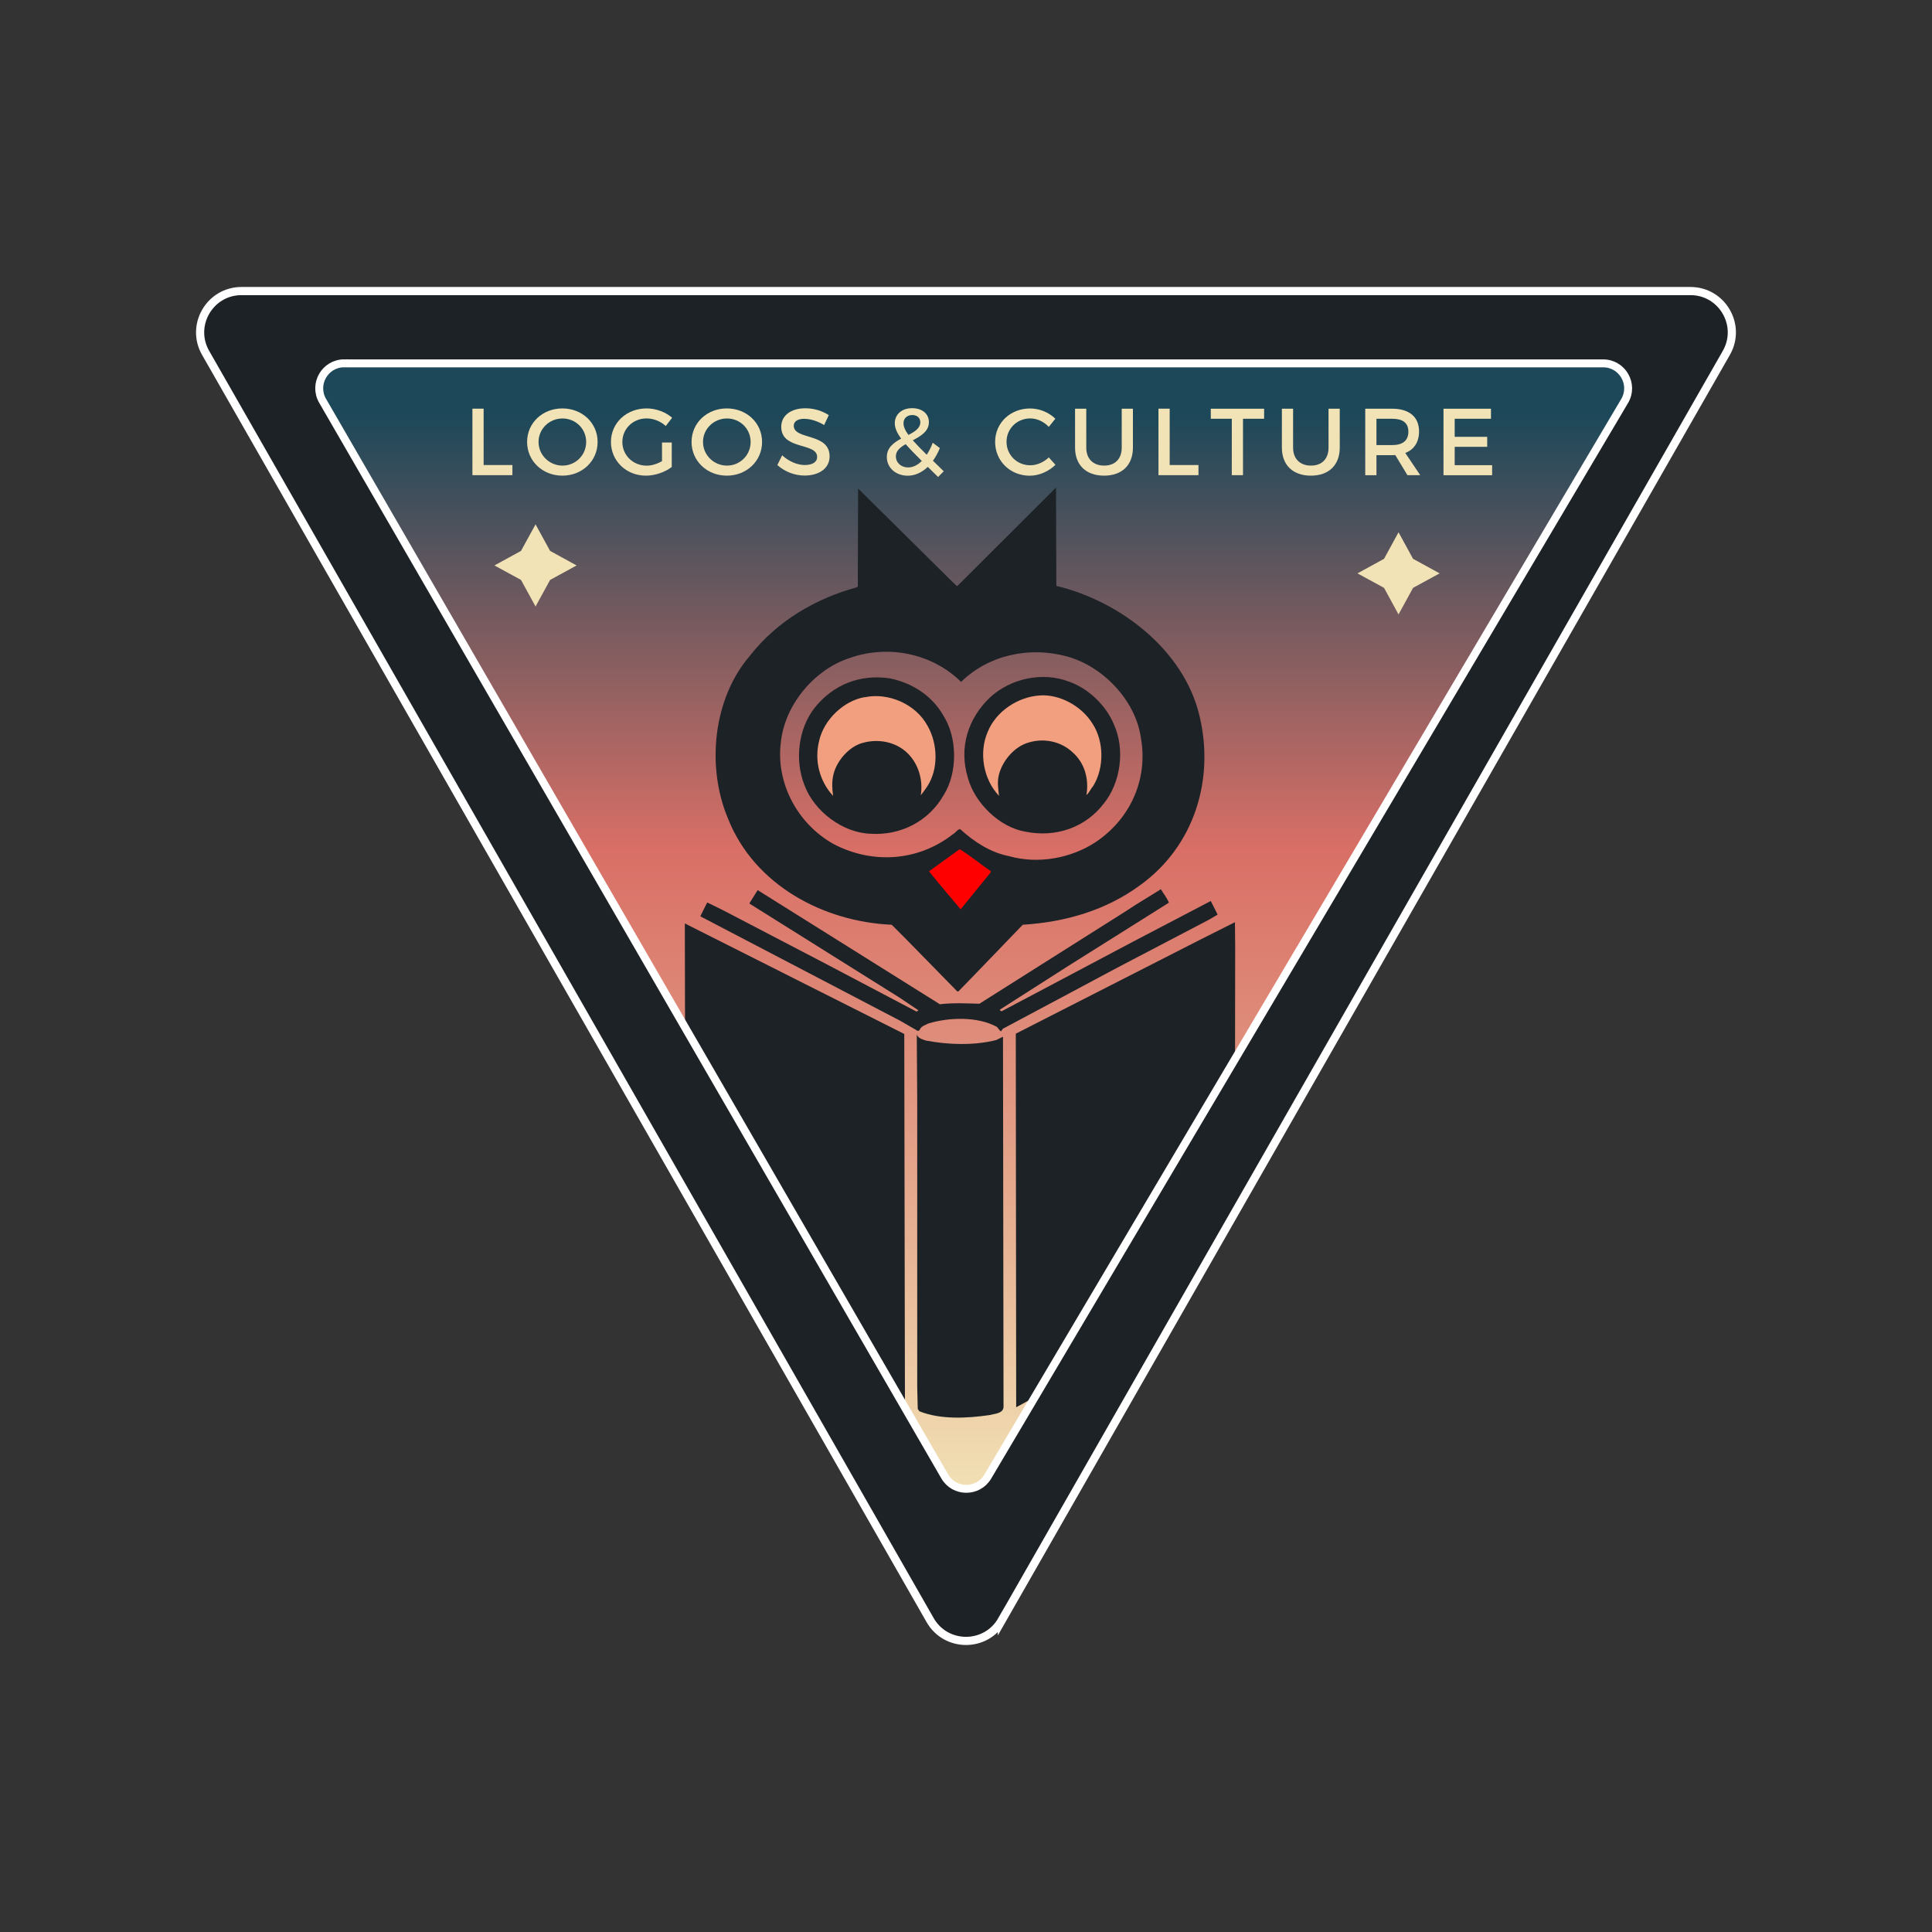 <?xml version="1.0" encoding="UTF-8"?><svg id="Layer_1" xmlns="http://www.w3.org/2000/svg" xmlns:xlink="http://www.w3.org/1999/xlink" viewBox="0 0 400 400"><rect x="0" y="0" width="400" height="400" fill="#333333" stroke="none"/><defs><style>.cls-1,.cls-2{fill:url(#linear-gradient);}.cls-1,.cls-3{stroke-width:1.64px;}.cls-1,.cls-3,.cls-4{stroke:#fff;stroke-miterlimit:10;}.cls-5{clip-path:url(#clippath);}.cls-3{fill:none;}.cls-6{fill:#f2e3b6;}.cls-7{fill:#f29f80;}.cls-8{fill:red;}.cls-9,.cls-4{fill:#1d2226;}.cls-4{stroke-width:1.69px;}</style><linearGradient id="linear-gradient" x1="201.59" y1="311.17" x2="201.59" y2="85.97" gradientUnits="userSpaceOnUse"><stop offset="0" stop-color="#f2e3b6"/><stop offset=".4" stop-color="#e0927e"/><stop offset=".6" stop-color="#d96f66"/><stop offset="1" stop-color="#1d4859"/></linearGradient><clipPath id="clippath"><path class="cls-1" d="m71.27,75.23h260.64c4.01,0,6.49,4.36,4.45,7.8l-131.85,222.68c-2.01,3.4-6.95,3.38-8.92-.05L66.79,82.98c-1.99-3.45.49-7.76,4.48-7.76Z"/></clipPath></defs><path class="cls-4" d="m207.43,335.43L357.42,73.06c3.26-5.7-.86-12.8-7.43-12.8H50c-6.57,0-10.69,7.1-7.43,12.8l150,262.36c3.29,5.75,11.57,5.75,14.86,0Z"/><g><path class="cls-2" d="m71.27,75.23h260.64c4.01,0,6.49,4.36,4.45,7.8l-131.85,222.68c-2.01,3.4-6.95,3.38-8.92-.05L66.79,82.98c-1.99-3.45.49-7.76,4.48-7.76Z"/><g class="cls-5"><g id="_2"><path class="cls-9" d="m230.6,149.94c2.39,5.15,1.43,12.15-2.1,16.46-3.78,4.92-9.87,7.05-16.14,5.8-5.38-.88-10.54-5.92-11.96-11.13-1.94-6.26.03-12.41,4.64-16.74,4.22-3.84,10.74-5.32,16.29-3.21,3.99,1.42,7.62,4.86,9.28,8.82Zm-35.33-1.85c2.97,4.55,3.02,11.84.15,16.45-3.1,5.52-8.99,8.48-15.17,8.08-5.66-.17-11.68-4.55-13.72-10.13-2.02-5.15-1.25-11.61,2.11-15.92,3.79-4.78,9.34-7.02,15.46-6.14,4.44.83,8.74,3.41,11.18,7.66Zm23.43-26.79c13.12,3.13,26.47,13.26,29.66,26.98,3.13,13.12-1.11,26.93-12.3,34.98-7.03,5.18-15.4,7.64-24.31,8.2l-10.59,10.99-2.74,2.82h-.22l-10.79-11.02-2.79-2.79c-14.2-.62-28.49-8.28-33.9-22-4.53-10.75-3.07-24.85,4.52-33.67,5.72-7.32,13.78-11.93,22.21-14.21l.15-.2.06-20.24,19.61,19.41.88.83,20.49-20.44.06,20.36Zm-42.27,14.77c-7.66,2.25-14.01,9.79-14.78,17.76-.99,8.11,3.28,16.6,10.88,20.89,8,4.22,17.48,3.67,24.74-1.99.49-.23.94-1,1.51-1.08,2.99,2.73,6.35,4.86,10.11,5.6,6.03,1.72,12.89.43,17.9-2.87,7.37-4.9,10.93-13.24,9.42-21.59-1.08-7.8-7.88-14.86-15.31-16.88-7.8-2.14-16.25-.29-21.92,5.27-5.81-5.75-14.63-7.69-22.55-5.13Z"/><g><path class="cls-9" d="m233.27,188.54l-30.49,19.27c-2.42-.06-5.49-.23-8.19.11l-37.72-23.63-1.71,2.73.14.14,30.94,19.39,3.9,2.62c-.11.14-.25.2-.4.26l-18.53-9.76-21.52-11.22-3.27-1.61-1.43,2.87,41.39,21.63,3.36,1.94c.15.23.6.16.68-.08.28-.75,1.14-.95,1.76-1.29,4.27-1.3,10.19-1.5,14.21.69.29.31.57.74.82.93.23-.14.23-.37.43-.54l23.68-12.64,18.93-9.91,1.85-1.08-1.42-2.82-15.94,8.34-27.38,14.5c-.12-.12-.4-.12-.34-.35l14.34-9.16,20.65-12.98c-.4-1-1.12-1.86-1.66-2.79-2.36,1.5-4.75,2.87-7.09,4.44Z"/><polygon class="cls-9" points="255.65 266.68 255.73 195.71 255.68 190.93 248.76 194.41 210.31 214.01 210.31 214.99 210.39 291.36 255.65 266.68"/><polygon class="cls-9" points="187.22 214.07 141.79 191.19 141.93 268.47 160.18 277.69 173.21 284.38 187.36 291.36 187.22 214.07"/><path class="cls-9" d="m189.81,214.16l.09,13.81v59.15l.11,4.58.34.49c4.33,1.74,9.79,1.47,14.49.79,1.08-.29,2.78-.31,2.93-1.62l-.11-76.72-1.37.68c-4.55,1.17-9.94,1-14.57.12-.71-.23-1.71-.51-1.9-1.28Z"/></g><path class="cls-7" d="m215.29,143.99c-4.44.26-9.03,3.19-10.79,7.52-1.88,4.32-.91,9.85,2.33,13.26-.14-1.48-.37-2.65-.09-4.04.63-3.07,3.25-6.23,6.37-7.04,3.14-.91,6.58-.16,8.94,2.05,2.51,2.2,3.45,5.52,2.88,8.88.68-.63.85-1.26,1.42-1.91,2.28-3.73,2.25-9.19-.14-12.86-2.36-3.82-6.97-6.15-10.93-5.87Z"/><path class="cls-7" d="m179.02,144.33c-4.38.77-8.45,4.7-9.42,9.03-1.05,4.13.09,8.4,2.88,11.42-.2-1.57-.28-2.88.06-4.38.66-2.85,3.27-5.92,6.21-6.63,3.16-.85,6.66-.17,9.02,2.05,2.42,2.28,3.36,5.69,2.87,8.83.46-.6.91-1.17,1.31-1.79,2.39-3.61,2.22-8.82.11-12.55-2.48-4.61-8.2-6.98-13.04-5.95Z"/><path class="cls-8" d="m198.69,175.81l-6.35,4.59c2.16,2.7,4.41,5.29,6.55,7.86l6.23-7.65v-.26c-2.17-1.45-4.22-3.19-6.43-4.53Z"/></g></g><path class="cls-3" d="m71.27,75.23h260.64c4.01,0,6.49,4.36,4.45,7.8l-131.85,222.68c-2.01,3.4-6.95,3.38-8.92-.05L66.79,82.98c-1.99-3.45.49-7.76,4.48-7.76Z"/></g><g><path class="cls-6" d="m100.13,84.62v11.66h5.96v2.1h-8.28v-13.77h2.32Z"/><path class="cls-6" d="m123.73,91.5c0,3.93-3.19,6.98-7.3,6.98s-7.3-3.05-7.3-6.98,3.19-6.94,7.3-6.94,7.3,3.01,7.3,6.94Zm-12.23,0c0,2.73,2.26,4.9,4.96,4.9s4.9-2.16,4.9-4.9-2.2-4.86-4.9-4.86-4.96,2.12-4.96,4.86Z"/><path class="cls-6" d="m137.05,91.62h2.03v5.07c-1.4,1.06-3.46,1.79-5.35,1.79-4.07,0-7.24-3.05-7.24-6.98s3.21-6.94,7.38-6.94c1.97,0,3.93.75,5.29,1.93l-1.32,1.71c-1.06-.98-2.54-1.57-3.97-1.57-2.81,0-5.02,2.14-5.02,4.88s2.22,4.9,5.04,4.9c1.02,0,2.18-.35,3.17-.94v-3.83Z"/><path class="cls-6" d="m157.78,91.5c0,3.93-3.19,6.98-7.3,6.98s-7.3-3.05-7.3-6.98,3.19-6.94,7.3-6.94,7.3,3.01,7.3,6.94Zm-12.23,0c0,2.73,2.26,4.9,4.96,4.9s4.9-2.16,4.9-4.9-2.2-4.86-4.9-4.86-4.96,2.12-4.96,4.86Z"/><path class="cls-6" d="m166.58,86.7c-1.36,0-2.24.51-2.24,1.44,0,3.01,7.43,1.4,7.42,6.35,0,2.46-2.16,3.97-5.19,3.97-2.16,0-4.21-.89-5.63-2.18l1-2.01c1.42,1.3,3.19,2.01,4.66,2.01,1.61,0,2.58-.61,2.58-1.67,0-3.07-7.43-1.36-7.43-6.25,0-2.36,2.03-3.83,5.02-3.83,1.79,0,3.54.57,4.82,1.42l-.96,2.05c-1.5-.91-2.99-1.28-4.03-1.28Z"/><path class="cls-6" d="m194.23,98.76c-.77-.77-1.49-1.46-2.14-2.1-1.22,1.16-2.64,1.83-4.15,1.83-2.46,0-4.33-1.63-4.33-3.86,0-1.95,1.42-2.99,2.97-3.82-.9-1.22-1.32-2.2-1.32-3.19,0-1.83,1.44-3.11,3.58-3.11s3.48,1.2,3.48,2.89c0,1.89-1.65,2.87-3.34,3.76.75.85,1.71,1.83,2.89,2.99.47-.71.89-1.53,1.24-2.48l1.48,1.1c-.41.98-.89,1.87-1.44,2.62l2.24,2.18-1.16,1.18Zm-3.38-3.32c-1.38-1.38-2.48-2.5-3.34-3.48-1.14.65-2.03,1.38-2.03,2.5,0,1.38,1.12,2.32,2.54,2.32,1,0,1.97-.49,2.83-1.34Zm-2.77-5.39c1.34-.69,2.46-1.4,2.46-2.62,0-.91-.65-1.5-1.67-1.5-1.1,0-1.81.73-1.81,1.67,0,.73.33,1.5,1.02,2.44Z"/><path class="cls-6" d="m213.31,86.63c-2.75,0-4.92,2.12-4.92,4.84s2.16,4.86,4.92,4.86c1.38,0,2.79-.63,3.83-1.63l1.38,1.53c-1.4,1.38-3.38,2.26-5.33,2.26-4.03,0-7.16-3.05-7.16-7s3.17-6.92,7.24-6.92c1.95,0,3.89.81,5.23,2.12l-1.36,1.69c-1-1.08-2.44-1.75-3.83-1.75Z"/><path class="cls-6" d="m228.6,96.4c2.24,0,3.64-1.38,3.64-3.72v-8.06h2.32v8.06c0,3.6-2.26,5.8-5.98,5.8s-6-2.2-6-5.8v-8.06h2.32v8.06c0,2.32,1.44,3.72,3.7,3.72Z"/><path class="cls-6" d="m242.17,84.62v11.66h5.96v2.1h-8.28v-13.77h2.32Z"/><path class="cls-6" d="m261.72,84.62v2.08h-4.37v11.68h-2.32v-11.68h-4.35v-2.08h11.03Z"/><path class="cls-6" d="m271.42,96.4c2.24,0,3.64-1.38,3.64-3.72v-8.06h2.32v8.06c0,3.6-2.26,5.8-5.98,5.8s-6-2.2-6-5.8v-8.06h2.32v8.06c0,2.32,1.44,3.72,3.7,3.72Z"/><path class="cls-6" d="m291.4,98.39l-2.52-4.17c-.2.02-.41.02-.63.02h-3.27v4.15h-2.32v-13.77h5.59c3.52,0,5.55,1.71,5.55,4.7,0,2.2-1.02,3.76-2.85,4.46l3.09,4.6h-2.64Zm-3.15-6.24c2.12,0,3.34-.9,3.34-2.77s-1.22-2.68-3.34-2.68h-3.27v5.45h3.27Z"/><path class="cls-6" d="m308.69,84.62v2.08h-7.51v3.74h6.73v2.07h-6.73v3.8h7.75v2.08h-10.07v-13.77h9.83Z"/></g><polygon class="cls-6" points="110.88 108.56 113.89 114.06 119.38 117.07 113.89 120.07 110.88 125.57 107.87 120.07 102.37 117.07 107.87 114.06 110.88 108.56"/><polygon class="cls-6" points="289.55 110.2 292.56 115.7 298.06 118.71 292.56 121.71 289.55 127.21 286.55 121.71 281.05 118.71 286.55 115.7 289.55 110.2"/></svg>